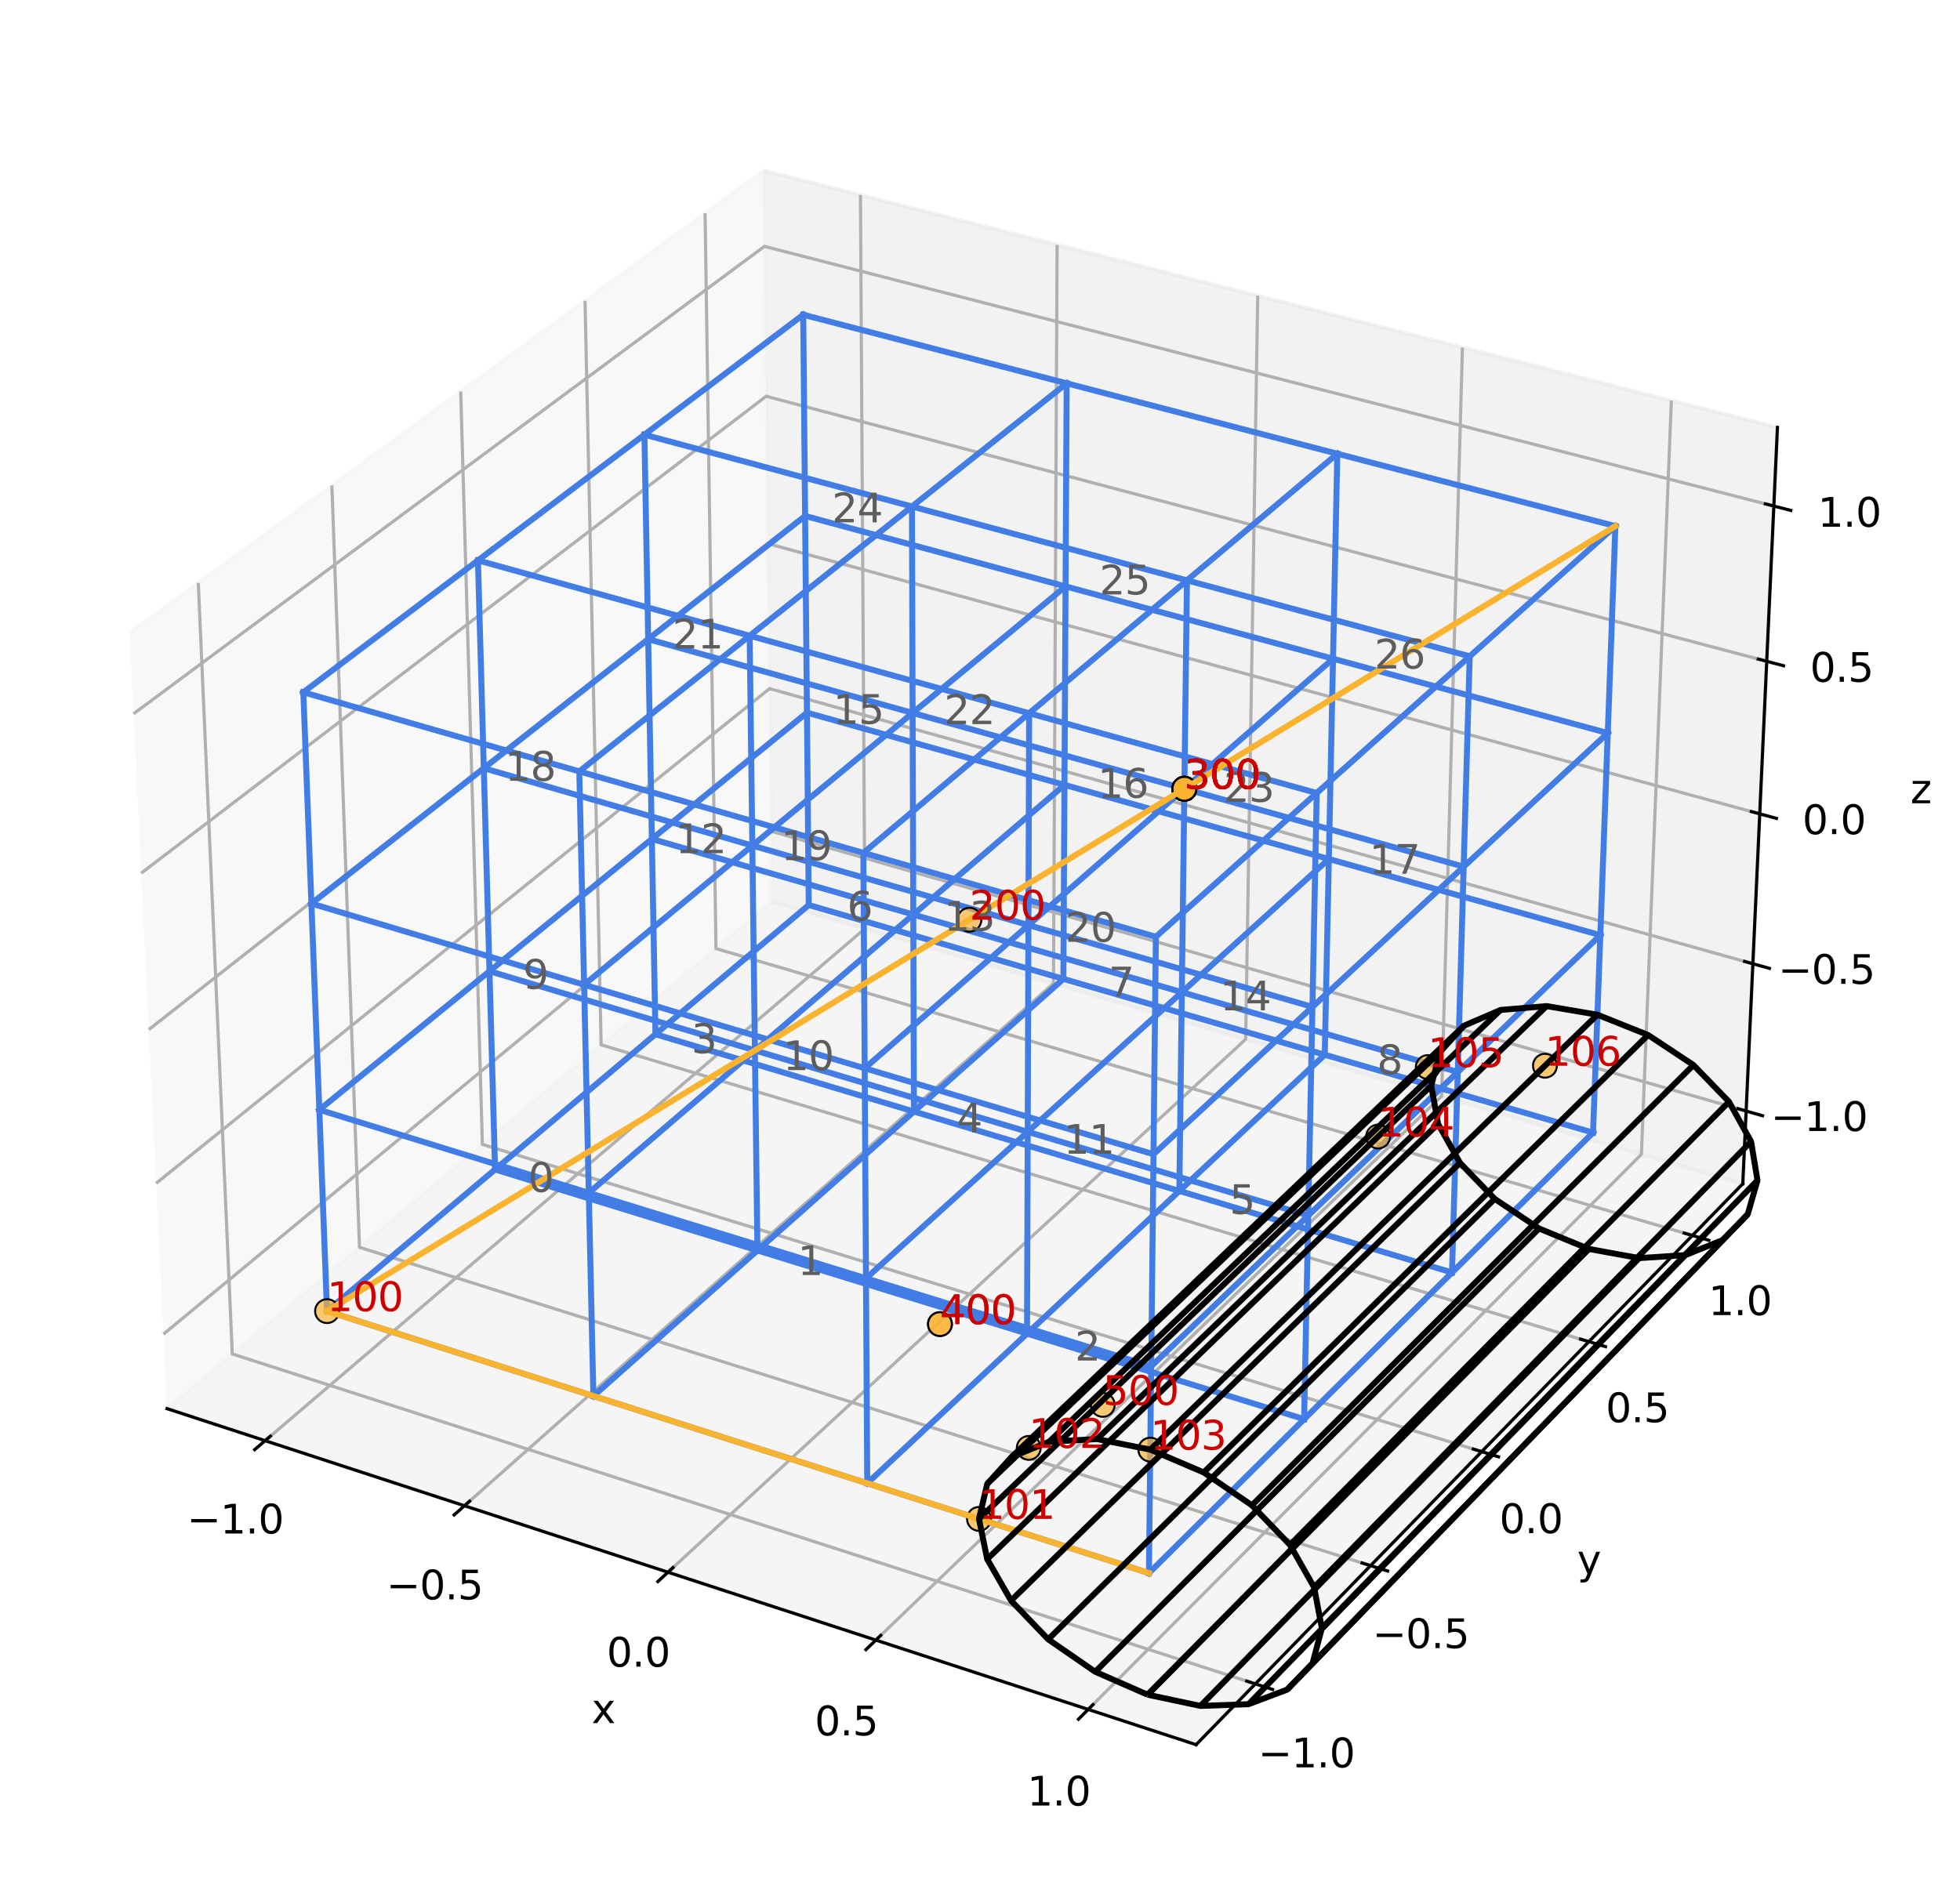 <?xml version="1.0" encoding="utf-8" standalone="no"?>
<!DOCTYPE svg PUBLIC "-//W3C//DTD SVG 1.1//EN"
  "http://www.w3.org/Graphics/SVG/1.1/DTD/svg11.dtd">
<svg xmlns:xlink="http://www.w3.org/1999/xlink" width="492.423pt" height="474.674pt" viewBox="0 0 492.423 474.674" xmlns="http://www.w3.org/2000/svg" version="1.1">
 <defs>
  <style type="text/css">*{stroke-linejoin: round; stroke-linecap: butt}</style>
 </defs>
 <g id="figure_1">
  <g id="patch_1">
   <path d="M 0 474.674 
L 492.423 474.674 
L 492.423 0 
L 0 0 
z
" style="fill: #ffffff"/>
  </g>
  <g id="patch_2">
   <path d="M 7.2 467.474 
L 467.474 467.474 
L 467.474 7.2 
L 7.2 7.2 
z
" style="fill: #ffffff"/>
  </g>
  <g id="pane3d_1">
   <g id="patch_3">
    <path d="M 41.954 353.985 
L 193.951 226.578 
L 191.838 42.834 
L 32.567 159.063 
" style="fill: #f2f2f2; opacity: 0.5; stroke: #f2f2f2; stroke-linejoin: miter"/>
   </g>
  </g>
  <g id="pane3d_2">
   <g id="patch_4">
    <path d="M 193.951 226.578 
L 437.853 297.47 
L 446.557 107.397 
L 191.838 42.834 
" style="fill: #e6e6e6; opacity: 0.5; stroke: #e6e6e6; stroke-linejoin: miter"/>
   </g>
  </g>
  <g id="pane3d_3">
   <g id="patch_5">
    <path d="M 41.954 353.985 
L 300.502 438.427 
L 437.853 297.47 
L 193.951 226.578 
" style="fill: #ececec; opacity: 0.5; stroke: #ececec; stroke-linejoin: miter"/>
   </g>
  </g>
  <g id="axis3d_1">
   <g id="line2d_1">
    <path d="M 41.954 353.985 
L 300.502 438.427 
" style="fill: none; stroke: #000000; stroke-width: 0.8; stroke-linecap: square"/>
   </g>
   <g id="text_1">
    <!-- x -->
    <g transform="translate(148.626 433.001)scale(0.1 -0.1)">
     <defs>
      <path id="DejaVuSans-78" d="M 3513 3500 
L 2247 1797 
L 3578 0 
L 2900 0 
L 1881 1375 
L 863 0 
L 184 0 
L 1544 1831 
L 300 3500 
L 978 3500 
L 1906 2253 
L 2834 3500 
L 3513 3500 
z
" transform="scale(0.016)"/>
     </defs>
     <use xlink:href="#DejaVuSans-78"/>
    </g>
   </g>
   <g id="Line3DCollection_1">
    <path d="M 66.607 362.037 
L 217.301 233.365 
L 216.177 49.003 
" style="fill: none; stroke: #b0b0b0; stroke-width: 0.8"/>
    <path d="M 116.685 378.392 
L 264.671 247.133 
L 265.584 61.526 
" style="fill: none; stroke: #b0b0b0; stroke-width: 0.8"/>
    <path d="M 167.82 395.093 
L 312.956 261.168 
L 315.987 74.302 
" style="fill: none; stroke: #b0b0b0; stroke-width: 0.8"/>
    <path d="M 220.044 412.149 
L 362.184 275.476 
L 367.417 87.338 
" style="fill: none; stroke: #b0b0b0; stroke-width: 0.8"/>
    <path d="M 273.394 429.573 
L 412.381 290.067 
L 419.905 100.642 
" style="fill: none; stroke: #b0b0b0; stroke-width: 0.8"/>
   </g>
   <g id="xtick_1">
    <g id="line2d_2">
     <path d="M 67.92 360.916 
L 63.977 364.283 
" style="fill: none; stroke: #000000; stroke-width: 0.8; stroke-linecap: square"/>
    </g>
    <g id="text_2">
     <!-- −1.0 -->
     <g transform="translate(46.954 385.357)scale(0.1 -0.1)">
      <defs>
       <path id="DejaVuSans-2212" d="M 678 2272 
L 4684 2272 
L 4684 1741 
L 678 1741 
L 678 2272 
z
" transform="scale(0.016)"/>
       <path id="DejaVuSans-31" d="M 794 531 
L 1825 531 
L 1825 4091 
L 703 3866 
L 703 4441 
L 1819 4666 
L 2450 4666 
L 2450 531 
L 3481 531 
L 3481 0 
L 794 0 
L 794 531 
z
" transform="scale(0.016)"/>
       <path id="DejaVuSans-2e" d="M 684 794 
L 1344 794 
L 1344 0 
L 684 0 
L 684 794 
z
" transform="scale(0.016)"/>
       <path id="DejaVuSans-30" d="M 2034 4250 
Q 1547 4250 1301 3770 
Q 1056 3291 1056 2328 
Q 1056 1369 1301 889 
Q 1547 409 2034 409 
Q 2525 409 2770 889 
Q 3016 1369 3016 2328 
Q 3016 3291 2770 3770 
Q 2525 4250 2034 4250 
z
M 2034 4750 
Q 2819 4750 3233 4129 
Q 3647 3509 3647 2328 
Q 3647 1150 3233 529 
Q 2819 -91 2034 -91 
Q 1250 -91 836 529 
Q 422 1150 422 2328 
Q 422 3509 836 4129 
Q 1250 4750 2034 4750 
z
" transform="scale(0.016)"/>
      </defs>
      <use xlink:href="#DejaVuSans-2212"/>
      <use xlink:href="#DejaVuSans-31" x="83.789"/>
      <use xlink:href="#DejaVuSans-2e" x="147.412"/>
      <use xlink:href="#DejaVuSans-30" x="179.199"/>
     </g>
    </g>
   </g>
   <g id="xtick_2">
    <g id="line2d_3">
     <path d="M 117.975 377.248 
L 114.1 380.686 
" style="fill: none; stroke: #000000; stroke-width: 0.8; stroke-linecap: square"/>
    </g>
    <g id="text_3">
     <!-- −0.5 -->
     <g transform="translate(97.062 401.913)scale(0.1 -0.1)">
      <defs>
       <path id="DejaVuSans-35" d="M 691 4666 
L 3169 4666 
L 3169 4134 
L 1269 4134 
L 1269 2991 
Q 1406 3038 1543 3061 
Q 1681 3084 1819 3084 
Q 2600 3084 3056 2656 
Q 3513 2228 3513 1497 
Q 3513 744 3044 326 
Q 2575 -91 1722 -91 
Q 1428 -91 1123 -41 
Q 819 9 494 109 
L 494 744 
Q 775 591 1075 516 
Q 1375 441 1709 441 
Q 2250 441 2565 725 
Q 2881 1009 2881 1497 
Q 2881 1984 2565 2268 
Q 2250 2553 1709 2553 
Q 1456 2553 1204 2497 
Q 953 2441 691 2322 
L 691 4666 
z
" transform="scale(0.016)"/>
      </defs>
      <use xlink:href="#DejaVuSans-2212"/>
      <use xlink:href="#DejaVuSans-30" x="83.789"/>
      <use xlink:href="#DejaVuSans-2e" x="147.412"/>
      <use xlink:href="#DejaVuSans-35" x="179.199"/>
     </g>
    </g>
   </g>
   <g id="xtick_3">
    <g id="line2d_4">
     <path d="M 169.086 393.925 
L 165.282 397.435 
" style="fill: none; stroke: #000000; stroke-width: 0.8; stroke-linecap: square"/>
    </g>
    <g id="text_4">
     <!-- 0.0 -->
     <g transform="translate(152.419 418.818)scale(0.1 -0.1)">
      <use xlink:href="#DejaVuSans-30"/>
      <use xlink:href="#DejaVuSans-2e" x="63.623"/>
      <use xlink:href="#DejaVuSans-30" x="95.41"/>
     </g>
    </g>
   </g>
   <g id="xtick_4">
    <g id="line2d_5">
     <path d="M 221.285 410.956 
L 217.556 414.542 
" style="fill: none; stroke: #000000; stroke-width: 0.8; stroke-linecap: square"/>
    </g>
    <g id="text_5">
     <!-- 0.5 -->
     <g transform="translate(204.68 436.085)scale(0.1 -0.1)">
      <use xlink:href="#DejaVuSans-30"/>
      <use xlink:href="#DejaVuSans-2e" x="63.623"/>
      <use xlink:href="#DejaVuSans-35" x="95.41"/>
     </g>
    </g>
   </g>
   <g id="xtick_5">
    <g id="line2d_6">
     <path d="M 274.608 428.354 
L 270.959 432.017 
" style="fill: none; stroke: #000000; stroke-width: 0.8; stroke-linecap: square"/>
    </g>
    <g id="text_6">
     <!-- 1.0 -->
     <g transform="translate(258.069 453.724)scale(0.1 -0.1)">
      <use xlink:href="#DejaVuSans-31"/>
      <use xlink:href="#DejaVuSans-2e" x="63.623"/>
      <use xlink:href="#DejaVuSans-30" x="95.41"/>
     </g>
    </g>
   </g>
  </g>
  <g id="axis3d_2">
   <g id="line2d_7">
    <path d="M 437.853 297.47 
L 300.502 438.427 
" style="fill: none; stroke: #000000; stroke-width: 0.8; stroke-linecap: square"/>
   </g>
   <g id="text_7">
    <!-- y -->
    <g transform="translate(396.25 395.548)scale(0.1 -0.1)">
     <defs>
      <path id="DejaVuSans-79" d="M 2059 -325 
Q 1816 -950 1584 -1140 
Q 1353 -1331 966 -1331 
L 506 -1331 
L 506 -850 
L 844 -850 
Q 1081 -850 1212 -737 
Q 1344 -625 1503 -206 
L 1606 56 
L 191 3500 
L 800 3500 
L 1894 763 
L 2988 3500 
L 3597 3500 
L 2059 -325 
z
" transform="scale(0.016)"/>
     </defs>
     <use xlink:href="#DejaVuSans-79"/>
    </g>
   </g>
   <g id="Line3DCollection_2">
    <path d="M 49.817 146.475 
L 58.36 340.233 
L 315.385 423.152 
" style="fill: none; stroke: #b0b0b0; stroke-width: 0.8"/>
    <path d="M 83.378 121.983 
L 90.319 313.444 
L 344.338 393.439 
" style="fill: none; stroke: #b0b0b0; stroke-width: 0.8"/>
    <path d="M 115.746 98.363 
L 121.19 287.568 
L 372.254 364.791 
" style="fill: none; stroke: #b0b0b0; stroke-width: 0.8"/>
    <path d="M 146.981 75.569 
L 151.026 262.559 
L 399.186 337.152 
" style="fill: none; stroke: #b0b0b0; stroke-width: 0.8"/>
    <path d="M 177.143 53.558 
L 179.879 238.374 
L 425.187 310.469 
" style="fill: none; stroke: #b0b0b0; stroke-width: 0.8"/>
   </g>
   <g id="xtick_6">
    <g id="line2d_8">
     <path d="M 313.22 422.454 
L 319.722 424.551 
" style="fill: none; stroke: #000000; stroke-width: 0.8; stroke-linecap: square"/>
    </g>
    <g id="text_8">
     <!-- −1.0 -->
     <g transform="translate(316.08 444.123)scale(0.1 -0.1)">
      <use xlink:href="#DejaVuSans-2212"/>
      <use xlink:href="#DejaVuSans-31" x="83.789"/>
      <use xlink:href="#DejaVuSans-2e" x="147.412"/>
      <use xlink:href="#DejaVuSans-30" x="179.199"/>
     </g>
    </g>
   </g>
   <g id="xtick_7">
    <g id="line2d_9">
     <path d="M 342.2 392.766 
L 348.62 394.788 
" style="fill: none; stroke: #000000; stroke-width: 0.8; stroke-linecap: square"/>
    </g>
    <g id="text_9">
     <!-- −0.5 -->
     <g transform="translate(344.808 414.156)scale(0.1 -0.1)">
      <use xlink:href="#DejaVuSans-2212"/>
      <use xlink:href="#DejaVuSans-30" x="83.789"/>
      <use xlink:href="#DejaVuSans-2e" x="147.412"/>
      <use xlink:href="#DejaVuSans-35" x="179.199"/>
     </g>
    </g>
   </g>
   <g id="xtick_8">
    <g id="line2d_10">
     <path d="M 370.142 364.142 
L 376.482 366.092 
" style="fill: none; stroke: #000000; stroke-width: 0.8; stroke-linecap: square"/>
    </g>
    <g id="text_10">
     <!-- 0.0 -->
     <g transform="translate(376.697 385.264)scale(0.1 -0.1)">
      <use xlink:href="#DejaVuSans-30"/>
      <use xlink:href="#DejaVuSans-2e" x="63.623"/>
      <use xlink:href="#DejaVuSans-30" x="95.41"/>
     </g>
    </g>
   </g>
   <g id="xtick_9">
    <g id="line2d_11">
     <path d="M 397.101 336.525 
L 403.362 338.407 
" style="fill: none; stroke: #000000; stroke-width: 0.8; stroke-linecap: square"/>
    </g>
    <g id="text_11">
     <!-- 0.5 -->
     <g transform="translate(403.42 357.388)scale(0.1 -0.1)">
      <use xlink:href="#DejaVuSans-30"/>
      <use xlink:href="#DejaVuSans-2e" x="63.623"/>
      <use xlink:href="#DejaVuSans-35" x="95.41"/>
     </g>
    </g>
   </g>
   <g id="xtick_10">
    <g id="line2d_12">
     <path d="M 423.128 309.863 
L 429.311 311.681 
" style="fill: none; stroke: #000000; stroke-width: 0.8; stroke-linecap: square"/>
    </g>
    <g id="text_12">
     <!-- 1.0 -->
     <g transform="translate(429.218 330.478)scale(0.1 -0.1)">
      <use xlink:href="#DejaVuSans-31"/>
      <use xlink:href="#DejaVuSans-2e" x="63.623"/>
      <use xlink:href="#DejaVuSans-30" x="95.41"/>
     </g>
    </g>
   </g>
  </g>
  <g id="axis3d_3">
   <g id="line2d_13">
    <path d="M 437.853 297.47 
L 446.557 107.397 
" style="fill: none; stroke: #000000; stroke-width: 0.8; stroke-linecap: square"/>
   </g>
   <g id="text_13">
    <!-- z -->
    <g transform="translate(479.975 201.851)scale(0.1 -0.1)">
     <defs>
      <path id="DejaVuSans-7a" d="M 353 3500 
L 3084 3500 
L 3084 2975 
L 922 459 
L 3084 459 
L 3084 0 
L 275 0 
L 275 525 
L 2438 3041 
L 353 3041 
L 353 3500 
z
" transform="scale(0.016)"/>
     </defs>
     <use xlink:href="#DejaVuSans-7a"/>
    </g>
   </g>
   <g id="Line3DCollection_3">
    <path d="M 438.69 279.2 
L 193.748 208.882 
L 41.053 335.277 
" style="fill: none; stroke: #b0b0b0; stroke-width: 0.8"/>
    <path d="M 440.385 242.182 
L 193.336 173.051 
L 39.227 297.354 
" style="fill: none; stroke: #b0b0b0; stroke-width: 0.8"/>
    <path d="M 442.11 204.516 
L 192.917 136.622 
L 37.367 258.741 
" style="fill: none; stroke: #b0b0b0; stroke-width: 0.8"/>
    <path d="M 443.865 166.184 
L 192.491 99.58 
L 35.474 219.419 
" style="fill: none; stroke: #b0b0b0; stroke-width: 0.8"/>
    <path d="M 445.652 127.168 
L 192.058 61.91 
L 33.545 179.368 
" style="fill: none; stroke: #b0b0b0; stroke-width: 0.8"/>
   </g>
   <g id="xtick_11">
    <g id="line2d_14">
     <path d="M 436.634 278.61 
L 442.807 280.382 
" style="fill: none; stroke: #000000; stroke-width: 0.8; stroke-linecap: square"/>
    </g>
    <g id="text_14">
     <!-- −1.0 -->
     <g transform="translate(444.897 284.211)scale(0.1 -0.1)">
      <use xlink:href="#DejaVuSans-2212"/>
      <use xlink:href="#DejaVuSans-31" x="83.789"/>
      <use xlink:href="#DejaVuSans-2e" x="147.412"/>
      <use xlink:href="#DejaVuSans-30" x="179.199"/>
     </g>
    </g>
   </g>
   <g id="xtick_12">
    <g id="line2d_15">
     <path d="M 438.31 241.602 
L 444.539 243.345 
" style="fill: none; stroke: #000000; stroke-width: 0.8; stroke-linecap: square"/>
    </g>
    <g id="text_15">
     <!-- −0.5 -->
     <g transform="translate(446.748 247.236)scale(0.1 -0.1)">
      <use xlink:href="#DejaVuSans-2212"/>
      <use xlink:href="#DejaVuSans-30" x="83.789"/>
      <use xlink:href="#DejaVuSans-2e" x="147.412"/>
      <use xlink:href="#DejaVuSans-35" x="179.199"/>
     </g>
    </g>
   </g>
   <g id="xtick_13">
    <g id="line2d_16">
     <path d="M 440.016 203.946 
L 446.302 205.658 
" style="fill: none; stroke: #000000; stroke-width: 0.8; stroke-linecap: square"/>
    </g>
    <g id="text_16">
     <!-- 0.0 -->
     <g transform="translate(452.822 209.614)scale(0.1 -0.1)">
      <use xlink:href="#DejaVuSans-30"/>
      <use xlink:href="#DejaVuSans-2e" x="63.623"/>
      <use xlink:href="#DejaVuSans-30" x="95.41"/>
     </g>
    </g>
   </g>
   <g id="xtick_14">
    <g id="line2d_17">
     <path d="M 441.752 165.624 
L 448.096 167.305 
" style="fill: none; stroke: #000000; stroke-width: 0.8; stroke-linecap: square"/>
    </g>
    <g id="text_17">
     <!-- 0.5 -->
     <g transform="translate(454.739 171.328)scale(0.1 -0.1)">
      <use xlink:href="#DejaVuSans-30"/>
      <use xlink:href="#DejaVuSans-2e" x="63.623"/>
      <use xlink:href="#DejaVuSans-35" x="95.41"/>
     </g>
    </g>
   </g>
   <g id="xtick_15">
    <g id="line2d_18">
     <path d="M 443.519 126.619 
L 449.922 128.266 
" style="fill: none; stroke: #000000; stroke-width: 0.8; stroke-linecap: square"/>
    </g>
    <g id="text_18">
     <!-- 1.0 -->
     <g transform="translate(456.69 132.361)scale(0.1 -0.1)">
      <use xlink:href="#DejaVuSans-31"/>
      <use xlink:href="#DejaVuSans-2e" x="63.623"/>
      <use xlink:href="#DejaVuSans-30" x="95.41"/>
     </g>
    </g>
   </g>
  </g>
  <g id="axes_1">
   <g id="line2d_19">
    <path d="M 82.163 329.479 
L 203.187 227.423 
" clip-path="url(#pf8708ef38f)" style="fill: none; stroke: #427ce5; stroke-width: 1.5; stroke-linecap: square"/>
   </g>
   <g id="line2d_20">
    <path d="M 149.081 350.811 
L 267.166 245.995 
" clip-path="url(#pf8708ef38f)" style="fill: none; stroke: #427ce5; stroke-width: 1.5; stroke-linecap: square"/>
   </g>
   <g id="line2d_21">
    <path d="M 217.885 372.745 
L 332.826 265.056 
" clip-path="url(#pf8708ef38f)" style="fill: none; stroke: #427ce5; stroke-width: 1.5; stroke-linecap: square"/>
   </g>
   <g id="line2d_22">
    <path d="M 288.657 395.306 
L 400.233 284.623 
" clip-path="url(#pf8708ef38f)" style="fill: none; stroke: #427ce5; stroke-width: 1.5; stroke-linecap: square"/>
   </g>
   <g id="line2d_23">
    <path d="M 82.163 329.479 
L 288.657 395.306 
" clip-path="url(#pf8708ef38f)" style="fill: none; stroke: #427ce5; stroke-width: 1.5; stroke-linecap: square"/>
   </g>
   <g id="line2d_24">
    <path d="M 124.376 293.882 
L 327.647 356.629 
" clip-path="url(#pf8708ef38f)" style="fill: none; stroke: #427ce5; stroke-width: 1.5; stroke-linecap: square"/>
   </g>
   <g id="line2d_25">
    <path d="M 164.675 259.899 
L 364.796 319.776 
" clip-path="url(#pf8708ef38f)" style="fill: none; stroke: #427ce5; stroke-width: 1.5; stroke-linecap: square"/>
   </g>
   <g id="line2d_26">
    <path d="M 203.187 227.423 
L 400.233 284.623 
" clip-path="url(#pf8708ef38f)" style="fill: none; stroke: #427ce5; stroke-width: 1.5; stroke-linecap: square"/>
   </g>
   <g id="line2d_27">
    <path d="M 80.224 278.887 
L 202.735 179.089 
" clip-path="url(#pf8708ef38f)" style="fill: none; stroke: #427ce5; stroke-width: 1.5; stroke-linecap: square"/>
   </g>
   <g id="line2d_28">
    <path d="M 147.93 299.767 
L 267.435 197.238 
" clip-path="url(#pf8708ef38f)" style="fill: none; stroke: #427ce5; stroke-width: 1.5; stroke-linecap: square"/>
   </g>
   <g id="line2d_29">
    <path d="M 217.568 321.243 
L 333.853 215.87 
" clip-path="url(#pf8708ef38f)" style="fill: none; stroke: #427ce5; stroke-width: 1.5; stroke-linecap: square"/>
   </g>
   <g id="line2d_30">
    <path d="M 289.222 343.341 
L 402.06 235.003 
" clip-path="url(#pf8708ef38f)" style="fill: none; stroke: #427ce5; stroke-width: 1.5; stroke-linecap: square"/>
   </g>
   <g id="line2d_31">
    <path d="M 80.224 278.887 
L 289.222 343.341 
" clip-path="url(#pf8708ef38f)" style="fill: none; stroke: #427ce5; stroke-width: 1.5; stroke-linecap: square"/>
   </g>
   <g id="line2d_32">
    <path d="M 122.978 244.059 
L 328.675 305.462 
" clip-path="url(#pf8708ef38f)" style="fill: none; stroke: #427ce5; stroke-width: 1.5; stroke-linecap: square"/>
   </g>
   <g id="line2d_33">
    <path d="M 163.771 210.829 
L 366.244 269.392 
" clip-path="url(#pf8708ef38f)" style="fill: none; stroke: #427ce5; stroke-width: 1.5; stroke-linecap: square"/>
   </g>
   <g id="line2d_34">
    <path d="M 202.735 179.089 
L 402.06 235.003 
" clip-path="url(#pf8708ef38f)" style="fill: none; stroke: #427ce5; stroke-width: 1.5; stroke-linecap: square"/>
   </g>
   <g id="line2d_35">
    <path d="M 78.238 227.064 
L 202.272 129.659 
" clip-path="url(#pf8708ef38f)" style="fill: none; stroke: #427ce5; stroke-width: 1.5; stroke-linecap: square"/>
   </g>
   <g id="line2d_36">
    <path d="M 146.751 247.463 
L 267.709 147.361 
" clip-path="url(#pf8708ef38f)" style="fill: none; stroke: #427ce5; stroke-width: 1.5; stroke-linecap: square"/>
   </g>
   <g id="line2d_37">
    <path d="M 217.243 268.453 
L 334.904 165.539 
" clip-path="url(#pf8708ef38f)" style="fill: none; stroke: #427ce5; stroke-width: 1.5; stroke-linecap: square"/>
   </g>
   <g id="line2d_38">
    <path d="M 289.802 290.057 
L 403.93 184.213 
" clip-path="url(#pf8708ef38f)" style="fill: none; stroke: #427ce5; stroke-width: 1.5; stroke-linecap: square"/>
   </g>
   <g id="line2d_39">
    <path d="M 78.238 227.064 
L 289.802 290.057 
" clip-path="url(#pf8708ef38f)" style="fill: none; stroke: #427ce5; stroke-width: 1.5; stroke-linecap: square"/>
   </g>
   <g id="line2d_40">
    <path d="M 121.546 193.053 
L 329.729 253.029 
" clip-path="url(#pf8708ef38f)" style="fill: none; stroke: #427ce5; stroke-width: 1.5; stroke-linecap: square"/>
   </g>
   <g id="line2d_41">
    <path d="M 162.845 160.621 
L 367.726 217.789 
" clip-path="url(#pf8708ef38f)" style="fill: none; stroke: #427ce5; stroke-width: 1.5; stroke-linecap: square"/>
   </g>
   <g id="line2d_42">
    <path d="M 202.272 129.659 
L 403.93 184.213 
" clip-path="url(#pf8708ef38f)" style="fill: none; stroke: #427ce5; stroke-width: 1.5; stroke-linecap: square"/>
   </g>
   <g id="line2d_43">
    <path d="M 76.203 173.965 
L 201.799 79.095 
" clip-path="url(#pf8708ef38f)" style="fill: none; stroke: #427ce5; stroke-width: 1.5; stroke-linecap: square"/>
   </g>
   <g id="line2d_44">
    <path d="M 145.542 193.854 
L 267.989 96.325 
" clip-path="url(#pf8708ef38f)" style="fill: none; stroke: #427ce5; stroke-width: 1.5; stroke-linecap: square"/>
   </g>
   <g id="line2d_45">
    <path d="M 216.91 214.324 
L 335.98 114.024 
" clip-path="url(#pf8708ef38f)" style="fill: none; stroke: #427ce5; stroke-width: 1.5; stroke-linecap: square"/>
   </g>
   <g id="line2d_46">
    <path d="M 290.397 235.403 
L 405.845 132.21 
" clip-path="url(#pf8708ef38f)" style="fill: none; stroke: #427ce5; stroke-width: 1.5; stroke-linecap: square"/>
   </g>
   <g id="line2d_47">
    <path d="M 76.203 173.965 
L 290.397 235.403 
" clip-path="url(#pf8708ef38f)" style="fill: none; stroke: #427ce5; stroke-width: 1.5; stroke-linecap: square"/>
   </g>
   <g id="line2d_48">
    <path d="M 120.08 140.822 
L 330.809 199.281 
" clip-path="url(#pf8708ef38f)" style="fill: none; stroke: #427ce5; stroke-width: 1.5; stroke-linecap: square"/>
   </g>
   <g id="line2d_49">
    <path d="M 161.898 109.234 
L 369.245 164.925 
" clip-path="url(#pf8708ef38f)" style="fill: none; stroke: #427ce5; stroke-width: 1.5; stroke-linecap: square"/>
   </g>
   <g id="line2d_50">
    <path d="M 201.799 79.095 
L 405.845 132.21 
" clip-path="url(#pf8708ef38f)" style="fill: none; stroke: #427ce5; stroke-width: 1.5; stroke-linecap: square"/>
   </g>
   <g id="line2d_51">
    <path d="M 82.163 329.479 
L 76.203 173.965 
" clip-path="url(#pf8708ef38f)" style="fill: none; stroke: #427ce5; stroke-width: 1.5; stroke-linecap: square"/>
   </g>
   <g id="line2d_52">
    <path d="M 149.081 350.811 
L 145.542 193.854 
" clip-path="url(#pf8708ef38f)" style="fill: none; stroke: #427ce5; stroke-width: 1.5; stroke-linecap: square"/>
   </g>
   <g id="line2d_53">
    <path d="M 217.885 372.745 
L 216.91 214.324 
" clip-path="url(#pf8708ef38f)" style="fill: none; stroke: #427ce5; stroke-width: 1.5; stroke-linecap: square"/>
   </g>
   <g id="line2d_54">
    <path d="M 288.657 395.306 
L 290.397 235.403 
" clip-path="url(#pf8708ef38f)" style="fill: none; stroke: #427ce5; stroke-width: 1.5; stroke-linecap: square"/>
   </g>
   <g id="line2d_55">
    <path d="M 124.376 293.882 
L 120.08 140.822 
" clip-path="url(#pf8708ef38f)" style="fill: none; stroke: #427ce5; stroke-width: 1.5; stroke-linecap: square"/>
   </g>
   <g id="line2d_56">
    <path d="M 190.294 314.23 
L 188.347 159.76 
" clip-path="url(#pf8708ef38f)" style="fill: none; stroke: #427ce5; stroke-width: 1.5; stroke-linecap: square"/>
   </g>
   <g id="line2d_57">
    <path d="M 258.025 335.138 
L 258.562 179.238 
" clip-path="url(#pf8708ef38f)" style="fill: none; stroke: #427ce5; stroke-width: 1.5; stroke-linecap: square"/>
   </g>
   <g id="line2d_58">
    <path d="M 327.647 356.629 
L 330.809 199.281 
" clip-path="url(#pf8708ef38f)" style="fill: none; stroke: #427ce5; stroke-width: 1.5; stroke-linecap: square"/>
   </g>
   <g id="line2d_59">
    <path d="M 164.675 259.899 
L 161.898 109.234 
" clip-path="url(#pf8708ef38f)" style="fill: none; stroke: #427ce5; stroke-width: 1.5; stroke-linecap: square"/>
   </g>
   <g id="line2d_60">
    <path d="M 229.613 279.329 
L 229.115 127.288 
" clip-path="url(#pf8708ef38f)" style="fill: none; stroke: #427ce5; stroke-width: 1.5; stroke-linecap: square"/>
   </g>
   <g id="line2d_61">
    <path d="M 296.296 299.281 
L 298.204 145.844 
" clip-path="url(#pf8708ef38f)" style="fill: none; stroke: #427ce5; stroke-width: 1.5; stroke-linecap: square"/>
   </g>
   <g id="line2d_62">
    <path d="M 364.796 319.776 
L 369.245 164.925 
" clip-path="url(#pf8708ef38f)" style="fill: none; stroke: #427ce5; stroke-width: 1.5; stroke-linecap: square"/>
   </g>
   <g id="line2d_63">
    <path d="M 203.187 227.423 
L 201.799 79.095 
" clip-path="url(#pf8708ef38f)" style="fill: none; stroke: #427ce5; stroke-width: 1.5; stroke-linecap: square"/>
   </g>
   <g id="line2d_64">
    <path d="M 267.166 245.995 
L 267.989 96.325 
" clip-path="url(#pf8708ef38f)" style="fill: none; stroke: #427ce5; stroke-width: 1.5; stroke-linecap: square"/>
   </g>
   <g id="line2d_65">
    <path d="M 332.826 265.056 
L 335.98 114.024 
" clip-path="url(#pf8708ef38f)" style="fill: none; stroke: #427ce5; stroke-width: 1.5; stroke-linecap: square"/>
   </g>
   <g id="line2d_66">
    <path d="M 400.233 284.623 
L 405.845 132.21 
" clip-path="url(#pf8708ef38f)" style="fill: none; stroke: #427ce5; stroke-width: 1.5; stroke-linecap: square"/>
   </g>
   <g id="line2d_67">
    <path d="M 82.163 329.479 
" clip-path="url(#pf8708ef38f)" style="fill: none; stroke: #1f77b4; stroke-width: 1.5; stroke-linecap: square"/>
    <defs>
     <path id="m4820507596" d="M 0 3 
C 0.796 3 1.559 2.684 2.121 2.121 
C 2.684 1.559 3 0.796 3 0 
C 3 -0.796 2.684 -1.559 2.121 -2.121 
C 1.559 -2.684 0.796 -3 0 -3 
C -0.796 -3 -1.559 -2.684 -2.121 -2.121 
C -2.684 -1.559 -3 -0.796 -3 0 
C -3 0.796 -2.684 1.559 -2.121 2.121 
C -1.559 2.684 -0.796 3 0 3 
z
" style="stroke: #000000; stroke-width: 0.5"/>
    </defs>
    <g clip-path="url(#pf8708ef38f)">
     <use xlink:href="#m4820507596" x="82.163" y="329.479" style="fill: #fab32f; fill-opacity: 0.667; stroke: #000000; stroke-width: 0.5"/>
    </g>
   </g>
   <g id="line2d_68">
    <path d="M 297.553 198.209 
" clip-path="url(#pf8708ef38f)" style="fill: none; stroke: #ff7f0e; stroke-width: 1.5; stroke-linecap: square"/>
    <g clip-path="url(#pf8708ef38f)">
     <use xlink:href="#m4820507596" x="297.553" y="198.209" style="fill: #fab32f; fill-opacity: 0.667; stroke: #000000; stroke-width: 0.5"/>
    </g>
   </g>
   <g id="line2d_69">
    <path d="M 297.553 198.209 
" clip-path="url(#pf8708ef38f)" style="fill: none; stroke: #2ca02c; stroke-width: 1.5; stroke-linecap: square"/>
    <g clip-path="url(#pf8708ef38f)">
     <use xlink:href="#m4820507596" x="297.553" y="198.209" style="fill: #fab32f; fill-opacity: 0.667; stroke: #000000; stroke-width: 0.5"/>
    </g>
   </g>
   <g id="line2d_70">
    <path d="M 297.553 198.209 
" clip-path="url(#pf8708ef38f)" style="fill: none; stroke: #d62728; stroke-width: 1.5; stroke-linecap: square"/>
    <g clip-path="url(#pf8708ef38f)">
     <use xlink:href="#m4820507596" x="297.553" y="198.209" style="fill: #fab32f; fill-opacity: 0.667; stroke: #000000; stroke-width: 0.5"/>
    </g>
   </g>
   <g id="line2d_71">
    <path d="M 245.953 381.693 
" clip-path="url(#pf8708ef38f)" style="fill: none; stroke: #9467bd; stroke-width: 1.5; stroke-linecap: square"/>
    <g clip-path="url(#pf8708ef38f)">
     <use xlink:href="#m4820507596" x="245.953" y="381.693" style="fill: #fab32f; fill-opacity: 0.667; stroke: #000000; stroke-width: 0.5"/>
    </g>
   </g>
   <g id="line2d_72">
    <path d="M 277.047 353.039 
" clip-path="url(#pf8708ef38f)" style="fill: none; stroke: #8c564b; stroke-width: 1.5; stroke-linecap: square"/>
    <g clip-path="url(#pf8708ef38f)">
     <use xlink:href="#m4820507596" x="277.047" y="353.039" style="fill: #fab32f; fill-opacity: 0.667; stroke: #000000; stroke-width: 0.5"/>
    </g>
   </g>
   <g id="line2d_73">
    <path d="M 236.148 332.735 
" clip-path="url(#pf8708ef38f)" style="fill: none; stroke: #e377c2; stroke-width: 1.5; stroke-linecap: square"/>
    <g clip-path="url(#pf8708ef38f)">
     <use xlink:href="#m4820507596" x="236.148" y="332.735" style="fill: #fab32f; fill-opacity: 0.667; stroke: #000000; stroke-width: 0.5"/>
    </g>
   </g>
   <g id="line2d_74">
    <path d="M 258.463 363.849 
" clip-path="url(#pf8708ef38f)" style="fill: none; stroke: #7f7f7f; stroke-width: 1.5; stroke-linecap: square"/>
    <g clip-path="url(#pf8708ef38f)">
     <use xlink:href="#m4820507596" x="258.463" y="363.849" style="fill: #fab32f; fill-opacity: 0.667; stroke: #000000; stroke-width: 0.5"/>
    </g>
   </g>
   <g id="line2d_75">
    <path d="M 288.994 364.283 
" clip-path="url(#pf8708ef38f)" style="fill: none; stroke: #bcbd22; stroke-width: 1.5; stroke-linecap: square"/>
    <g clip-path="url(#pf8708ef38f)">
     <use xlink:href="#m4820507596" x="288.994" y="364.283" style="fill: #fab32f; fill-opacity: 0.667; stroke: #000000; stroke-width: 0.5"/>
    </g>
   </g>
   <g id="line2d_76">
    <path d="M 297.553 198.209 
" clip-path="url(#pf8708ef38f)" style="fill: none; stroke: #17becf; stroke-width: 1.5; stroke-linecap: square"/>
    <g clip-path="url(#pf8708ef38f)">
     <use xlink:href="#m4820507596" x="297.553" y="198.209" style="fill: #fab32f; fill-opacity: 0.667; stroke: #000000; stroke-width: 0.5"/>
    </g>
   </g>
   <g id="line2d_77">
    <path d="M 243.557 231.117 
" clip-path="url(#pf8708ef38f)" style="fill: none; stroke: #1f77b4; stroke-width: 1.5; stroke-linecap: square"/>
    <g clip-path="url(#pf8708ef38f)">
     <use xlink:href="#m4820507596" x="243.557" y="231.117" style="fill: #fab32f; fill-opacity: 0.667; stroke: #000000; stroke-width: 0.5"/>
    </g>
   </g>
   <g id="line2d_78">
    <path d="M 297.553 198.209 
" clip-path="url(#pf8708ef38f)" style="fill: none; stroke: #ff7f0e; stroke-width: 1.5; stroke-linecap: square"/>
    <g clip-path="url(#pf8708ef38f)">
     <use xlink:href="#m4820507596" x="297.553" y="198.209" style="fill: #fab32f; fill-opacity: 0.667; stroke: #000000; stroke-width: 0.5"/>
    </g>
   </g>
   <g id="line2d_79">
    <path d="M 346.233 285.606 
" clip-path="url(#pf8708ef38f)" style="fill: none; stroke: #2ca02c; stroke-width: 1.5; stroke-linecap: square"/>
    <g clip-path="url(#pf8708ef38f)">
     <use xlink:href="#m4820507596" x="346.233" y="285.606" style="fill: #fab32f; fill-opacity: 0.667; stroke: #000000; stroke-width: 0.5"/>
    </g>
   </g>
   <g id="line2d_80">
    <path d="M 358.71 268.15 
" clip-path="url(#pf8708ef38f)" style="fill: none; stroke: #d62728; stroke-width: 1.5; stroke-linecap: square"/>
    <g clip-path="url(#pf8708ef38f)">
     <use xlink:href="#m4820507596" x="358.71" y="268.15" style="fill: #fab32f; fill-opacity: 0.667; stroke: #000000; stroke-width: 0.5"/>
    </g>
   </g>
   <g id="line2d_81">
    <path d="M 388.146 267.811 
" clip-path="url(#pf8708ef38f)" style="fill: none; stroke: #9467bd; stroke-width: 1.5; stroke-linecap: square"/>
    <g clip-path="url(#pf8708ef38f)">
     <use xlink:href="#m4820507596" x="388.146" y="267.811" style="fill: #fab32f; fill-opacity: 0.667; stroke: #000000; stroke-width: 0.5"/>
    </g>
   </g>
   <g id="line2d_82">
    <path d="M 297.553 198.209 
" clip-path="url(#pf8708ef38f)" style="fill: none; stroke: #8c564b; stroke-width: 1.5; stroke-linecap: square"/>
    <g clip-path="url(#pf8708ef38f)">
     <use xlink:href="#m4820507596" x="297.553" y="198.209" style="fill: #fab32f; fill-opacity: 0.667; stroke: #000000; stroke-width: 0.5"/>
    </g>
   </g>
   <g id="line2d_83">
    <path d="M 297.553 198.209 
" clip-path="url(#pf8708ef38f)" style="fill: none; stroke: #e377c2; stroke-width: 1.5; stroke-linecap: square"/>
    <g clip-path="url(#pf8708ef38f)">
     <use xlink:href="#m4820507596" x="297.553" y="198.209" style="fill: #fab32f; fill-opacity: 0.667; stroke: #000000; stroke-width: 0.5"/>
    </g>
   </g>
   <g id="line2d_84">
    <path d="M 297.553 198.209 
" clip-path="url(#pf8708ef38f)" style="fill: none; stroke: #7f7f7f; stroke-width: 1.5; stroke-linecap: square"/>
    <g clip-path="url(#pf8708ef38f)">
     <use xlink:href="#m4820507596" x="297.553" y="198.209" style="fill: #fab32f; fill-opacity: 0.667; stroke: #000000; stroke-width: 0.5"/>
    </g>
   </g>
   <g id="line2d_85">
    <path d="M 236.148 332.735 
" clip-path="url(#pf8708ef38f)" style="fill: none; stroke: #bcbd22; stroke-width: 1.5; stroke-linecap: square"/>
    <g clip-path="url(#pf8708ef38f)">
     <use xlink:href="#m4820507596" x="236.148" y="332.735" style="fill: #fab32f; fill-opacity: 0.667; stroke: #000000; stroke-width: 0.5"/>
    </g>
   </g>
   <g id="line2d_86">
    <path d="M 82.163 329.479 
L 288.657 395.306 
" clip-path="url(#pf8708ef38f)" style="fill: none; stroke: #fab32f; stroke-width: 1.5; stroke-linecap: square"/>
   </g>
   <g id="line2d_87">
    <path d="M 82.163 329.479 
L 405.845 132.21 
" clip-path="url(#pf8708ef38f)" style="fill: none; stroke: #fab32f; stroke-width: 1.5; stroke-linecap: square"/>
   </g>
   <g id="Line3DCollection_4">
    <path d="M 288.324 425.871 
L 399.158 313.85 
" clip-path="url(#pf8708ef38f)" style="fill: none; stroke: #000000; stroke-width: 1.5"/>
    <path d="M 301.591 428.687 
L 411.82 316.158 
" clip-path="url(#pf8708ef38f)" style="fill: none; stroke: #000000; stroke-width: 1.5"/>
    <path d="M 313.678 428.256 
L 423.425 315.396 
" clip-path="url(#pf8708ef38f)" style="fill: none; stroke: #000000; stroke-width: 1.5"/>
    <path d="M 323.394 424.588 
L 432.83 311.61 
" clip-path="url(#pf8708ef38f)" style="fill: none; stroke: #000000; stroke-width: 1.5"/>
    <path d="M 329.756 418.012 
L 439.088 305.144 
" clip-path="url(#pf8708ef38f)" style="fill: none; stroke: #000000; stroke-width: 1.5"/>
    <path d="M 332.1 409.154 
L 441.546 296.616 
" clip-path="url(#pf8708ef38f)" style="fill: none; stroke: #000000; stroke-width: 1.5"/>
    <path d="M 330.156 398.886 
L 439.931 286.865 
" clip-path="url(#pf8708ef38f)" style="fill: none; stroke: #000000; stroke-width: 1.5"/>
    <path d="M 324.099 388.234 
L 434.385 276.868 
" clip-path="url(#pf8708ef38f)" style="fill: none; stroke: #000000; stroke-width: 1.5"/>
    <path d="M 314.53 378.276 
L 425.458 267.633 
" clip-path="url(#pf8708ef38f)" style="fill: none; stroke: #000000; stroke-width: 1.5"/>
    <path d="M 302.419 370.017 
L 414.053 260.089 
" clip-path="url(#pf8708ef38f)" style="fill: none; stroke: #000000; stroke-width: 1.5"/>
    <path d="M 288.994 364.283 
L 401.324 254.99 
" clip-path="url(#pf8708ef38f)" style="fill: none; stroke: #000000; stroke-width: 1.5"/>
    <path d="M 275.609 361.629 
L 388.552 252.828 
" clip-path="url(#pf8708ef38f)" style="fill: none; stroke: #000000; stroke-width: 1.5"/>
    <path d="M 263.588 362.292 
L 377 253.794 
" clip-path="url(#pf8708ef38f)" style="fill: none; stroke: #000000; stroke-width: 1.5"/>
    <path d="M 254.098 366.173 
L 367.792 257.765 
" clip-path="url(#pf8708ef38f)" style="fill: none; stroke: #000000; stroke-width: 1.5"/>
    <path d="M 248.037 372.864 
L 361.801 264.325 
" clip-path="url(#pf8708ef38f)" style="fill: none; stroke: #000000; stroke-width: 1.5"/>
    <path d="M 245.953 381.693 
L 359.576 272.821 
" clip-path="url(#pf8708ef38f)" style="fill: none; stroke: #000000; stroke-width: 1.5"/>
    <path d="M 248.016 391.8 
L 361.301 282.424 
" clip-path="url(#pf8708ef38f)" style="fill: none; stroke: #000000; stroke-width: 1.5"/>
    <path d="M 254.007 402.219 
L 366.793 292.216 
" clip-path="url(#pf8708ef38f)" style="fill: none; stroke: #000000; stroke-width: 1.5"/>
    <path d="M 263.35 411.963 
L 375.522 301.267 
" clip-path="url(#pf8708ef38f)" style="fill: none; stroke: #000000; stroke-width: 1.5"/>
    <path d="M 275.16 420.108 
L 386.662 308.717 
" clip-path="url(#pf8708ef38f)" style="fill: none; stroke: #000000; stroke-width: 1.5"/>
    <path d="M 288.324 425.871 
L 399.158 313.85 
" clip-path="url(#pf8708ef38f)" style="fill: none; stroke: #000000; stroke-width: 1.5"/>
    <path d="M 288.324 425.871 
L 301.591 428.687 
L 313.678 428.256 
L 323.394 424.588 
L 329.756 418.012 
L 332.1 409.154 
L 330.156 398.886 
L 324.099 388.234 
L 314.53 378.276 
L 302.419 370.017 
L 288.994 364.283 
L 275.609 361.629 
L 263.588 362.292 
L 254.098 366.173 
L 248.037 372.864 
L 245.953 381.693 
L 248.016 391.8 
L 254.007 402.219 
L 263.35 411.963 
L 275.16 420.108 
L 288.324 425.871 
" clip-path="url(#pf8708ef38f)" style="fill: none; stroke: #000000; stroke-width: 1.5"/>
    <path d="M 399.158 313.85 
L 411.82 316.158 
L 423.425 315.396 
L 432.83 311.61 
L 439.088 305.144 
L 441.546 296.616 
L 439.931 286.865 
L 434.385 276.868 
L 425.458 267.633 
L 414.053 260.089 
L 401.324 254.99 
L 388.552 252.828 
L 377 253.794 
L 367.792 257.765 
L 361.801 264.325 
L 359.576 272.821 
L 361.301 282.424 
L 366.793 292.216 
L 375.522 301.267 
L 386.662 308.717 
L 399.158 313.85 
" clip-path="url(#pf8708ef38f)" style="fill: none; stroke: #000000; stroke-width: 1.5"/>
   </g>
   <g id="text_19">
    <!-- 0 -->
    <g style="fill: #5d5d5d" transform="translate(132.681 299.511)scale(0.1 -0.1)">
     <use xlink:href="#DejaVuSans-30"/>
    </g>
   </g>
   <g id="text_20">
    <!-- 1 -->
    <g style="fill: #5d5d5d" transform="translate(200.408 320.408)scale(0.1 -0.1)">
     <use xlink:href="#DejaVuSans-31"/>
    </g>
   </g>
   <g id="text_21">
    <!-- 2 -->
    <g style="fill: #5d5d5d" transform="translate(270.047 341.895)scale(0.1 -0.1)">
     <defs>
      <path id="DejaVuSans-32" d="M 1228 531 
L 3431 531 
L 3431 0 
L 469 0 
L 469 531 
Q 828 903 1448 1529 
Q 2069 2156 2228 2338 
Q 2531 2678 2651 2914 
Q 2772 3150 2772 3378 
Q 2772 3750 2511 3984 
Q 2250 4219 1831 4219 
Q 1534 4219 1204 4116 
Q 875 4013 500 3803 
L 500 4441 
Q 881 4594 1212 4672 
Q 1544 4750 1819 4750 
Q 2544 4750 2975 4387 
Q 3406 4025 3406 3419 
Q 3406 3131 3298 2873 
Q 3191 2616 2906 2266 
Q 2828 2175 2409 1742 
Q 1991 1309 1228 531 
z
" transform="scale(0.016)"/>
     </defs>
     <use xlink:href="#DejaVuSans-32"/>
    </g>
   </g>
   <g id="text_22">
    <!-- 3 -->
    <g style="fill: #5d5d5d" transform="translate(173.685 264.643)scale(0.1 -0.1)">
     <defs>
      <path id="DejaVuSans-33" d="M 2597 2516 
Q 3050 2419 3304 2112 
Q 3559 1806 3559 1356 
Q 3559 666 3084 287 
Q 2609 -91 1734 -91 
Q 1441 -91 1130 -33 
Q 819 25 488 141 
L 488 750 
Q 750 597 1062 519 
Q 1375 441 1716 441 
Q 2309 441 2620 675 
Q 2931 909 2931 1356 
Q 2931 1769 2642 2001 
Q 2353 2234 1838 2234 
L 1294 2234 
L 1294 2753 
L 1863 2753 
Q 2328 2753 2575 2939 
Q 2822 3125 2822 3475 
Q 2822 3834 2567 4026 
Q 2313 4219 1838 4219 
Q 1578 4219 1281 4162 
Q 984 4106 628 3988 
L 628 4550 
Q 988 4650 1302 4700 
Q 1616 4750 1894 4750 
Q 2613 4750 3031 4423 
Q 3450 4097 3450 3541 
Q 3450 3153 3228 2886 
Q 3006 2619 2597 2516 
z
" transform="scale(0.016)"/>
     </defs>
     <use xlink:href="#DejaVuSans-33"/>
    </g>
   </g>
   <g id="text_23">
    <!-- 4 -->
    <g style="fill: #5d5d5d" transform="translate(240.376 284.574)scale(0.1 -0.1)">
     <defs>
      <path id="DejaVuSans-34" d="M 2419 4116 
L 825 1625 
L 2419 1625 
L 2419 4116 
z
M 2253 4666 
L 3047 4666 
L 3047 1625 
L 3713 1625 
L 3713 1100 
L 3047 1100 
L 3047 0 
L 2419 0 
L 2419 1100 
L 313 1100 
L 313 1709 
L 2253 4666 
z
" transform="scale(0.016)"/>
     </defs>
     <use xlink:href="#DejaVuSans-34"/>
    </g>
   </g>
   <g id="text_24">
    <!-- 5 -->
    <g style="fill: #5d5d5d" transform="translate(308.903 305.054)scale(0.1 -0.1)">
     <use xlink:href="#DejaVuSans-35"/>
    </g>
   </g>
   <g id="text_25">
    <!-- 6 -->
    <g style="fill: #5d5d5d" transform="translate(212.828 231.356)scale(0.1 -0.1)">
     <defs>
      <path id="DejaVuSans-36" d="M 2113 2584 
Q 1688 2584 1439 2293 
Q 1191 2003 1191 1497 
Q 1191 994 1439 701 
Q 1688 409 2113 409 
Q 2538 409 2786 701 
Q 3034 994 3034 1497 
Q 3034 2003 2786 2293 
Q 2538 2584 2113 2584 
z
M 3366 4563 
L 3366 3988 
Q 3128 4100 2886 4159 
Q 2644 4219 2406 4219 
Q 1781 4219 1451 3797 
Q 1122 3375 1075 2522 
Q 1259 2794 1537 2939 
Q 1816 3084 2150 3084 
Q 2853 3084 3261 2657 
Q 3669 2231 3669 1497 
Q 3669 778 3244 343 
Q 2819 -91 2113 -91 
Q 1303 -91 875 529 
Q 447 1150 447 2328 
Q 447 3434 972 4092 
Q 1497 4750 2381 4750 
Q 2619 4750 2861 4703 
Q 3103 4656 3366 4563 
z
" transform="scale(0.016)"/>
     </defs>
     <use xlink:href="#DejaVuSans-36"/>
    </g>
   </g>
   <g id="text_26">
    <!-- 7 -->
    <g style="fill: #5d5d5d" transform="translate(278.505 250.387)scale(0.1 -0.1)">
     <defs>
      <path id="DejaVuSans-37" d="M 525 4666 
L 3525 4666 
L 3525 4397 
L 1831 0 
L 1172 0 
L 2766 4134 
L 525 4134 
L 525 4666 
z
" transform="scale(0.016)"/>
     </defs>
     <use xlink:href="#DejaVuSans-37"/>
    </g>
   </g>
   <g id="text_27">
    <!-- 8 -->
    <g style="fill: #5d5d5d" transform="translate(345.949 269.931)scale(0.1 -0.1)">
     <defs>
      <path id="DejaVuSans-38" d="M 2034 2216 
Q 1584 2216 1326 1975 
Q 1069 1734 1069 1313 
Q 1069 891 1326 650 
Q 1584 409 2034 409 
Q 2484 409 2743 651 
Q 3003 894 3003 1313 
Q 3003 1734 2745 1975 
Q 2488 2216 2034 2216 
z
M 1403 2484 
Q 997 2584 770 2862 
Q 544 3141 544 3541 
Q 544 4100 942 4425 
Q 1341 4750 2034 4750 
Q 2731 4750 3128 4425 
Q 3525 4100 3525 3541 
Q 3525 3141 3298 2862 
Q 3072 2584 2669 2484 
Q 3125 2378 3379 2068 
Q 3634 1759 3634 1313 
Q 3634 634 3220 271 
Q 2806 -91 2034 -91 
Q 1263 -91 848 271 
Q 434 634 434 1313 
Q 434 1759 690 2068 
Q 947 2378 1403 2484 
z
M 1172 3481 
Q 1172 3119 1398 2916 
Q 1625 2713 2034 2713 
Q 2441 2713 2670 2916 
Q 2900 3119 2900 3481 
Q 2900 3844 2670 4047 
Q 2441 4250 2034 4250 
Q 1625 4250 1398 4047 
Q 1172 3844 1172 3481 
z
" transform="scale(0.016)"/>
     </defs>
     <use xlink:href="#DejaVuSans-38"/>
    </g>
   </g>
   <g id="text_28">
    <!-- 9 -->
    <g style="fill: #5d5d5d" transform="translate(131.386 248.478)scale(0.1 -0.1)">
     <defs>
      <path id="DejaVuSans-39" d="M 703 97 
L 703 672 
Q 941 559 1184 500 
Q 1428 441 1663 441 
Q 2288 441 2617 861 
Q 2947 1281 2994 2138 
Q 2813 1869 2534 1725 
Q 2256 1581 1919 1581 
Q 1219 1581 811 2004 
Q 403 2428 403 3163 
Q 403 3881 828 4315 
Q 1253 4750 1959 4750 
Q 2769 4750 3195 4129 
Q 3622 3509 3622 2328 
Q 3622 1225 3098 567 
Q 2575 -91 1691 -91 
Q 1453 -91 1209 -44 
Q 966 3 703 97 
z
M 1959 2075 
Q 2384 2075 2632 2365 
Q 2881 2656 2881 3163 
Q 2881 3666 2632 3958 
Q 2384 4250 1959 4250 
Q 1534 4250 1286 3958 
Q 1038 3666 1038 3163 
Q 1038 2656 1286 2365 
Q 1534 2075 1959 2075 
z
" transform="scale(0.016)"/>
     </defs>
     <use xlink:href="#DejaVuSans-39"/>
    </g>
   </g>
   <g id="text_29">
    <!-- 10 -->
    <g style="fill: #5d5d5d" transform="translate(196.74 268.911)scale(0.1 -0.1)">
     <use xlink:href="#DejaVuSans-31"/>
     <use xlink:href="#DejaVuSans-30" x="63.623"/>
    </g>
   </g>
   <g id="text_30">
    <!-- 11 -->
    <g style="fill: #5d5d5d" transform="translate(267.232 289.928)scale(0.1 -0.1)">
     <use xlink:href="#DejaVuSans-31"/>
     <use xlink:href="#DejaVuSans-31" x="63.623"/>
    </g>
   </g>
   <g id="text_31">
    <!-- 12 -->
    <g style="fill: #5d5d5d" transform="translate(169.721 214.398)scale(0.1 -0.1)">
     <use xlink:href="#DejaVuSans-31"/>
     <use xlink:href="#DejaVuSans-32" x="63.623"/>
    </g>
   </g>
   <g id="text_32">
    <!-- 13 -->
    <g style="fill: #5d5d5d" transform="translate(237.194 233.876)scale(0.1 -0.1)">
     <use xlink:href="#DejaVuSans-31"/>
     <use xlink:href="#DejaVuSans-33" x="63.623"/>
    </g>
   </g>
   <g id="text_33">
    <!-- 14 -->
    <g style="fill: #5d5d5d" transform="translate(306.549 253.897)scale(0.1 -0.1)">
     <use xlink:href="#DejaVuSans-31"/>
     <use xlink:href="#DejaVuSans-34" x="63.623"/>
    </g>
   </g>
   <g id="text_34">
    <!-- 15 -->
    <g style="fill: #5d5d5d" transform="translate(209.331 181.883)scale(0.1 -0.1)">
     <use xlink:href="#DejaVuSans-31"/>
     <use xlink:href="#DejaVuSans-35" x="63.623"/>
    </g>
   </g>
   <g id="text_35">
    <!-- 16 -->
    <g style="fill: #5d5d5d" transform="translate(275.768 200.471)scale(0.1 -0.1)">
     <use xlink:href="#DejaVuSans-31"/>
     <use xlink:href="#DejaVuSans-36" x="63.623"/>
    </g>
   </g>
   <g id="text_36">
    <!-- 17 -->
    <g style="fill: #5d5d5d" transform="translate(344.012 219.566)scale(0.1 -0.1)">
     <use xlink:href="#DejaVuSans-31"/>
     <use xlink:href="#DejaVuSans-37" x="63.623"/>
    </g>
   </g>
   <g id="text_37">
    <!-- 18 -->
    <g style="fill: #5d5d5d" transform="translate(126.878 196.203)scale(0.1 -0.1)">
     <use xlink:href="#DejaVuSans-31"/>
     <use xlink:href="#DejaVuSans-38" x="63.623"/>
    </g>
   </g>
   <g id="text_38">
    <!-- 19 -->
    <g style="fill: #5d5d5d" transform="translate(196.24 216.143)scale(0.1 -0.1)">
     <use xlink:href="#DejaVuSans-31"/>
     <use xlink:href="#DejaVuSans-39" x="63.623"/>
    </g>
   </g>
   <g id="text_39">
    <!-- 20 -->
    <g style="fill: #5d5d5d" transform="translate(267.609 236.66)scale(0.1 -0.1)">
     <use xlink:href="#DejaVuSans-32"/>
     <use xlink:href="#DejaVuSans-30" x="63.623"/>
    </g>
   </g>
   <g id="text_40">
    <!-- 21 -->
    <g style="fill: #5d5d5d" transform="translate(168.919 162.96)scale(0.1 -0.1)">
     <use xlink:href="#DejaVuSans-32"/>
     <use xlink:href="#DejaVuSans-31" x="63.623"/>
    </g>
   </g>
   <g id="text_41">
    <!-- 22 -->
    <g style="fill: #5d5d5d" transform="translate(237.194 181.957)scale(0.1 -0.1)">
     <use xlink:href="#DejaVuSans-32"/>
     <use xlink:href="#DejaVuSans-32" x="63.623"/>
    </g>
   </g>
   <g id="text_42">
    <!-- 23 -->
    <g style="fill: #5d5d5d" transform="translate(307.397 201.49)scale(0.1 -0.1)">
     <use xlink:href="#DejaVuSans-32"/>
     <use xlink:href="#DejaVuSans-33" x="63.623"/>
    </g>
   </g>
   <g id="text_43">
    <!-- 24 -->
    <g style="fill: #5d5d5d" transform="translate(209.008 131.261)scale(0.1 -0.1)">
     <use xlink:href="#DejaVuSans-32"/>
     <use xlink:href="#DejaVuSans-34" x="63.623"/>
    </g>
   </g>
   <g id="text_44">
    <!-- 25 -->
    <g style="fill: #5d5d5d" transform="translate(276.221 149.381)scale(0.1 -0.1)">
     <use xlink:href="#DejaVuSans-32"/>
     <use xlink:href="#DejaVuSans-35" x="63.623"/>
    </g>
   </g>
   <g id="text_45">
    <!-- 26 -->
    <g style="fill: #5d5d5d" transform="translate(345.286 167.999)scale(0.1 -0.1)">
     <use xlink:href="#DejaVuSans-32"/>
     <use xlink:href="#DejaVuSans-36" x="63.623"/>
    </g>
   </g>
   <g id="text_46">
    <!-- 100 -->
    <g style="fill: #cd0000" transform="translate(82.163 329.479)scale(0.1 -0.1)">
     <use xlink:href="#DejaVuSans-31"/>
     <use xlink:href="#DejaVuSans-30" x="63.623"/>
     <use xlink:href="#DejaVuSans-30" x="127.246"/>
    </g>
   </g>
   <g id="text_47">
    <!-- 300 -->
    <g style="fill: #cd0000" transform="translate(297.553 198.209)scale(0.1 -0.1)">
     <use xlink:href="#DejaVuSans-33"/>
     <use xlink:href="#DejaVuSans-30" x="63.623"/>
     <use xlink:href="#DejaVuSans-30" x="127.246"/>
    </g>
   </g>
   <g id="text_48">
    <!-- 300 -->
    <g style="fill: #cd0000" transform="translate(297.553 198.209)scale(0.1 -0.1)">
     <use xlink:href="#DejaVuSans-33"/>
     <use xlink:href="#DejaVuSans-30" x="63.623"/>
     <use xlink:href="#DejaVuSans-30" x="127.246"/>
    </g>
   </g>
   <g id="text_49">
    <!-- 300 -->
    <g style="fill: #cd0000" transform="translate(297.553 198.209)scale(0.1 -0.1)">
     <use xlink:href="#DejaVuSans-33"/>
     <use xlink:href="#DejaVuSans-30" x="63.623"/>
     <use xlink:href="#DejaVuSans-30" x="127.246"/>
    </g>
   </g>
   <g id="text_50">
    <!-- 101 -->
    <g style="fill: #cd0000" transform="translate(245.953 381.693)scale(0.1 -0.1)">
     <use xlink:href="#DejaVuSans-31"/>
     <use xlink:href="#DejaVuSans-30" x="63.623"/>
     <use xlink:href="#DejaVuSans-31" x="127.246"/>
    </g>
   </g>
   <g id="text_51">
    <!-- 500 -->
    <g style="fill: #cd0000" transform="translate(277.047 353.039)scale(0.1 -0.1)">
     <use xlink:href="#DejaVuSans-35"/>
     <use xlink:href="#DejaVuSans-30" x="63.623"/>
     <use xlink:href="#DejaVuSans-30" x="127.246"/>
    </g>
   </g>
   <g id="text_52">
    <!-- 400 -->
    <g style="fill: #cd0000" transform="translate(236.148 332.735)scale(0.1 -0.1)">
     <use xlink:href="#DejaVuSans-34"/>
     <use xlink:href="#DejaVuSans-30" x="63.623"/>
     <use xlink:href="#DejaVuSans-30" x="127.246"/>
    </g>
   </g>
   <g id="text_53">
    <!-- 102 -->
    <g style="fill: #cd0000" transform="translate(258.463 363.849)scale(0.1 -0.1)">
     <use xlink:href="#DejaVuSans-31"/>
     <use xlink:href="#DejaVuSans-30" x="63.623"/>
     <use xlink:href="#DejaVuSans-32" x="127.246"/>
    </g>
   </g>
   <g id="text_54">
    <!-- 103 -->
    <g style="fill: #cd0000" transform="translate(288.994 364.283)scale(0.1 -0.1)">
     <use xlink:href="#DejaVuSans-31"/>
     <use xlink:href="#DejaVuSans-30" x="63.623"/>
     <use xlink:href="#DejaVuSans-33" x="127.246"/>
    </g>
   </g>
   <g id="text_55">
    <!-- 300 -->
    <g style="fill: #cd0000" transform="translate(297.553 198.209)scale(0.1 -0.1)">
     <use xlink:href="#DejaVuSans-33"/>
     <use xlink:href="#DejaVuSans-30" x="63.623"/>
     <use xlink:href="#DejaVuSans-30" x="127.246"/>
    </g>
   </g>
   <g id="text_56">
    <!-- 200 -->
    <g style="fill: #cd0000" transform="translate(243.557 231.117)scale(0.1 -0.1)">
     <use xlink:href="#DejaVuSans-32"/>
     <use xlink:href="#DejaVuSans-30" x="63.623"/>
     <use xlink:href="#DejaVuSans-30" x="127.246"/>
    </g>
   </g>
   <g id="text_57">
    <!-- 300 -->
    <g style="fill: #cd0000" transform="translate(297.553 198.209)scale(0.1 -0.1)">
     <use xlink:href="#DejaVuSans-33"/>
     <use xlink:href="#DejaVuSans-30" x="63.623"/>
     <use xlink:href="#DejaVuSans-30" x="127.246"/>
    </g>
   </g>
   <g id="text_58">
    <!-- 104 -->
    <g style="fill: #cd0000" transform="translate(346.233 285.606)scale(0.1 -0.1)">
     <use xlink:href="#DejaVuSans-31"/>
     <use xlink:href="#DejaVuSans-30" x="63.623"/>
     <use xlink:href="#DejaVuSans-34" x="127.246"/>
    </g>
   </g>
   <g id="text_59">
    <!-- 105 -->
    <g style="fill: #cd0000" transform="translate(358.71 268.15)scale(0.1 -0.1)">
     <use xlink:href="#DejaVuSans-31"/>
     <use xlink:href="#DejaVuSans-30" x="63.623"/>
     <use xlink:href="#DejaVuSans-35" x="127.246"/>
    </g>
   </g>
   <g id="text_60">
    <!-- 106 -->
    <g style="fill: #cd0000" transform="translate(388.146 267.811)scale(0.1 -0.1)">
     <use xlink:href="#DejaVuSans-31"/>
     <use xlink:href="#DejaVuSans-30" x="63.623"/>
     <use xlink:href="#DejaVuSans-36" x="127.246"/>
    </g>
   </g>
   <g id="text_61">
    <!-- 300 -->
    <g style="fill: #cd0000" transform="translate(297.553 198.209)scale(0.1 -0.1)">
     <use xlink:href="#DejaVuSans-33"/>
     <use xlink:href="#DejaVuSans-30" x="63.623"/>
     <use xlink:href="#DejaVuSans-30" x="127.246"/>
    </g>
   </g>
   <g id="text_62">
    <!-- 300 -->
    <g style="fill: #cd0000" transform="translate(297.553 198.209)scale(0.1 -0.1)">
     <use xlink:href="#DejaVuSans-33"/>
     <use xlink:href="#DejaVuSans-30" x="63.623"/>
     <use xlink:href="#DejaVuSans-30" x="127.246"/>
    </g>
   </g>
   <g id="text_63">
    <!-- 300 -->
    <g style="fill: #cd0000" transform="translate(297.553 198.209)scale(0.1 -0.1)">
     <use xlink:href="#DejaVuSans-33"/>
     <use xlink:href="#DejaVuSans-30" x="63.623"/>
     <use xlink:href="#DejaVuSans-30" x="127.246"/>
    </g>
   </g>
   <g id="text_64">
    <!-- 400 -->
    <g style="fill: #cd0000" transform="translate(236.148 332.735)scale(0.1 -0.1)">
     <use xlink:href="#DejaVuSans-34"/>
     <use xlink:href="#DejaVuSans-30" x="63.623"/>
     <use xlink:href="#DejaVuSans-30" x="127.246"/>
    </g>
   </g>
  </g>
 </g>
 <defs>
  <clipPath id="pf8708ef38f">
   <rect x="7.2" y="7.2" width="460.274" height="460.274"/>
  </clipPath>
 </defs>
</svg>
